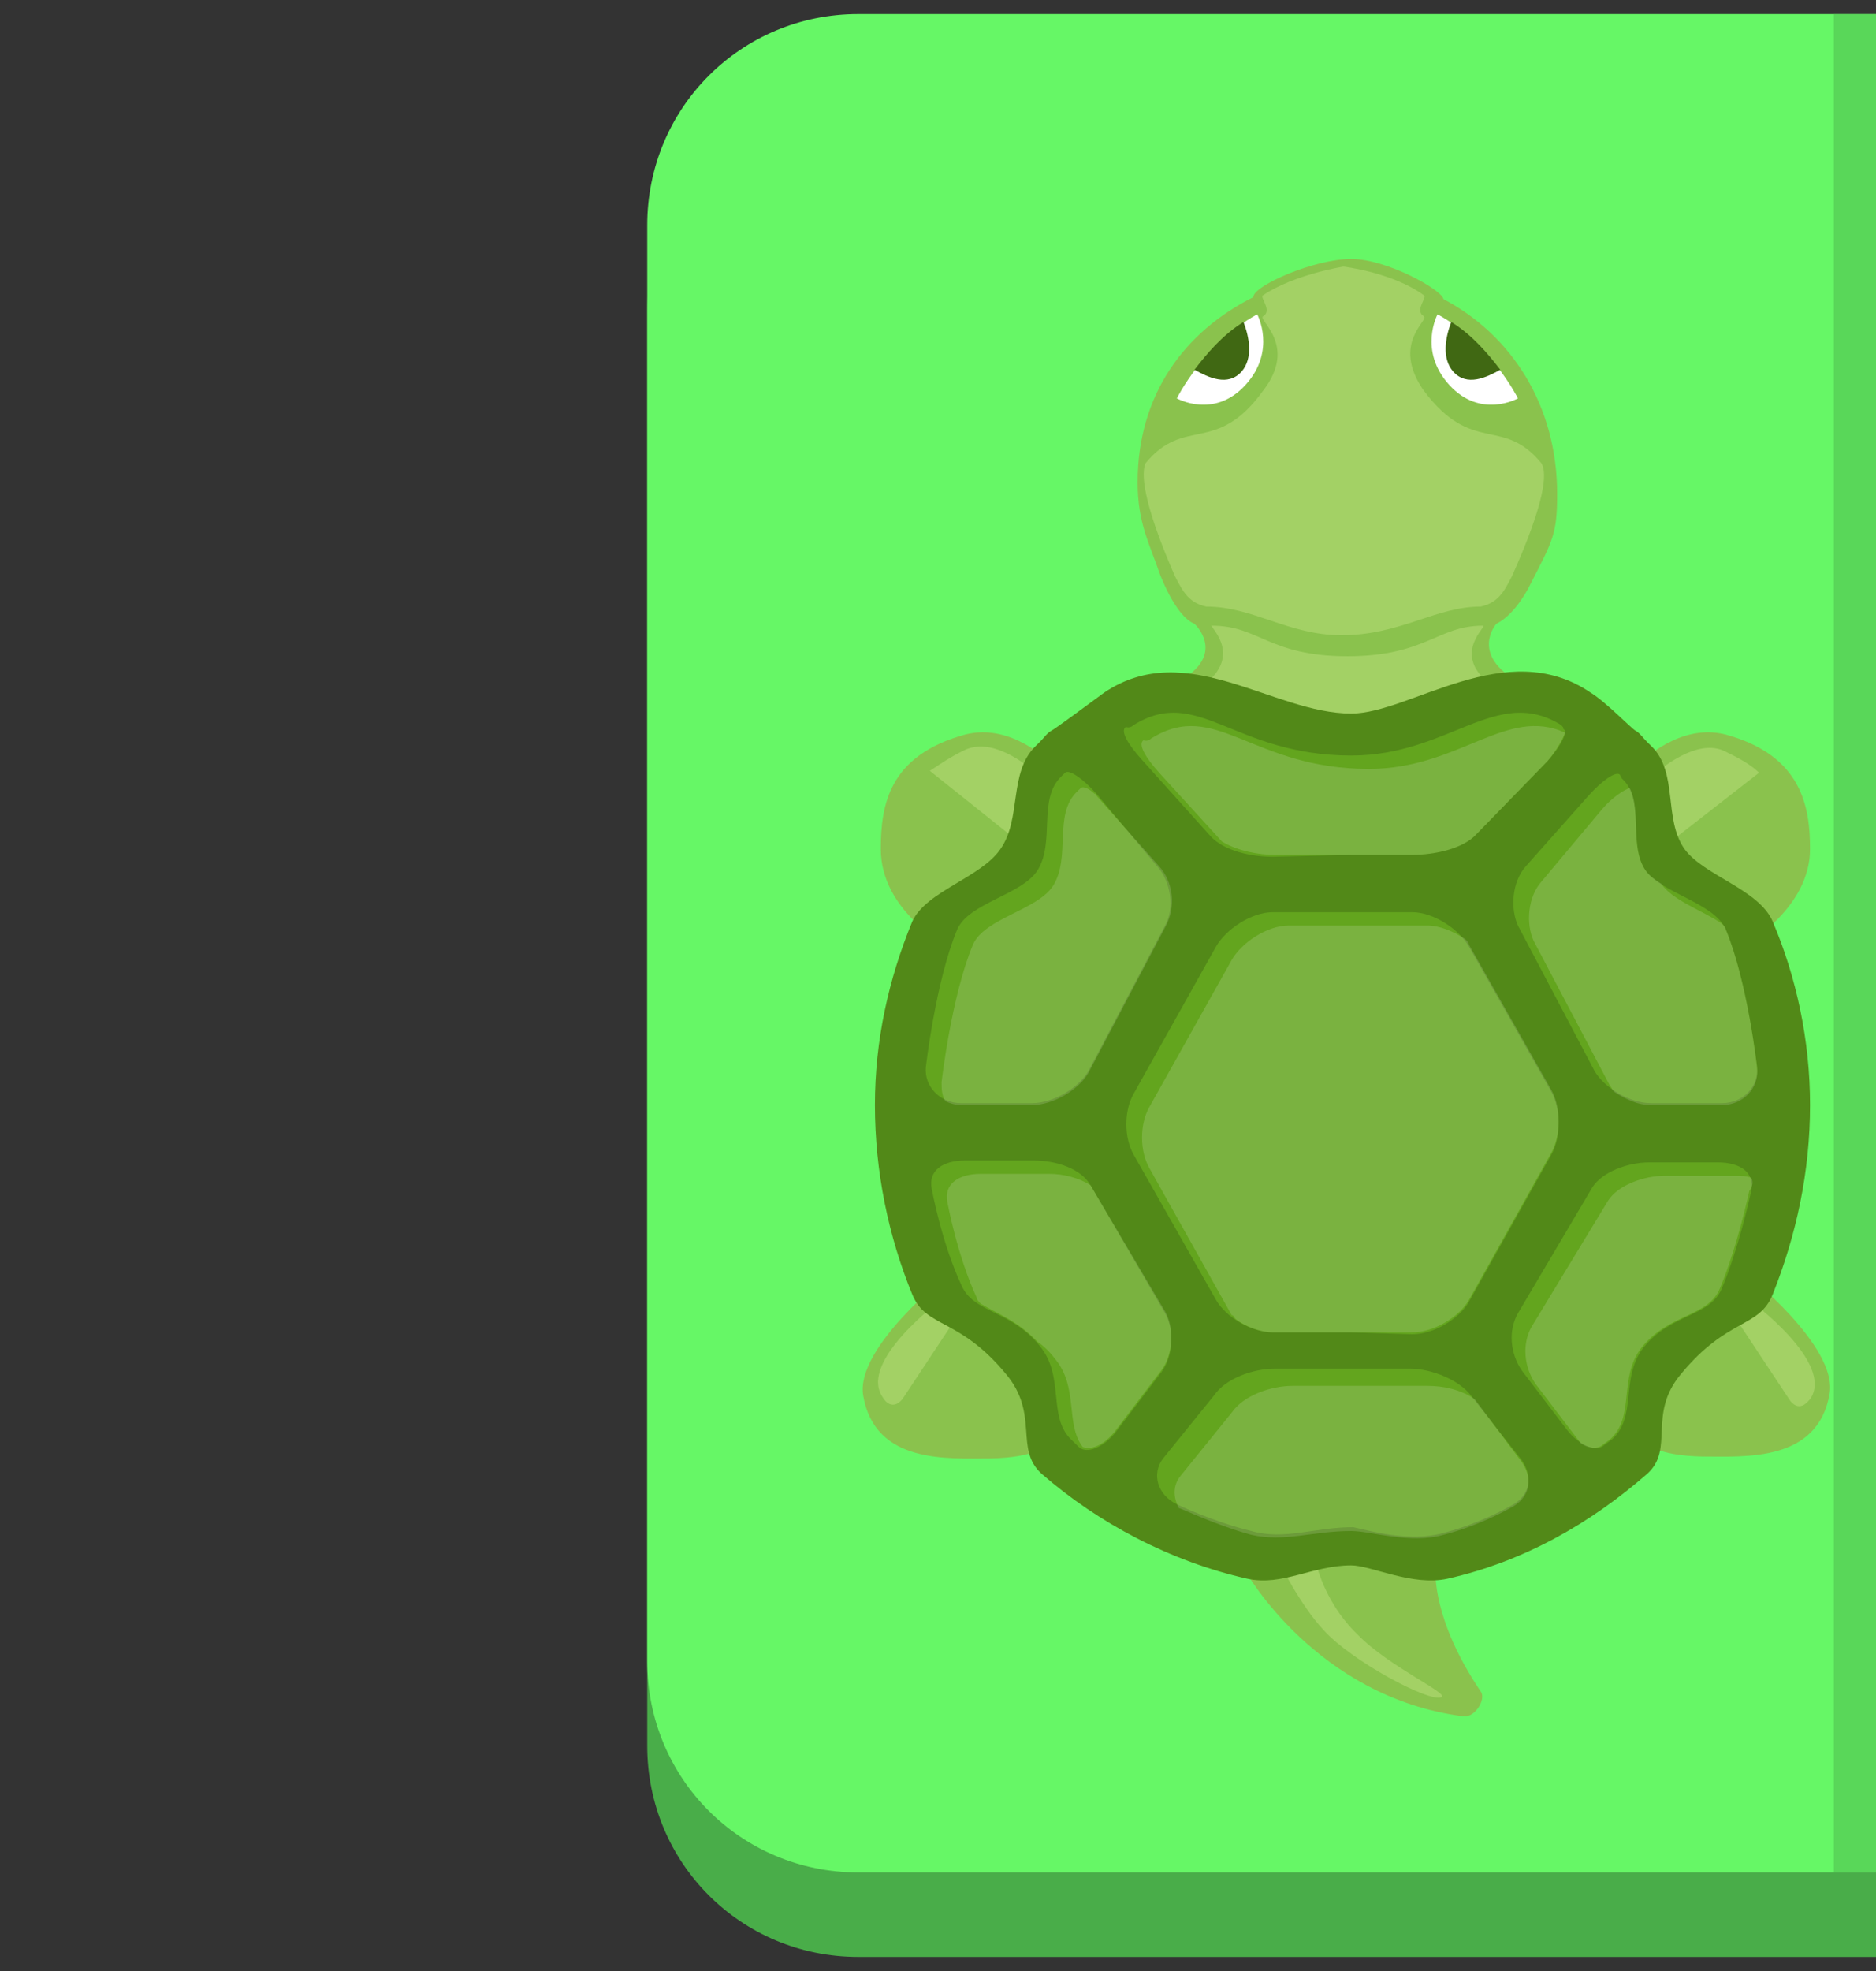 <?xml version="1.0" encoding="UTF-8" standalone="no"?>
<!-- Generator: Adobe Illustrator 23.1.1, SVG Export Plug-In . SVG Version: 6.00 Build 0)  -->

<svg
   version="1.1"
   id="Layer_3"
   x="0px"
   y="0px"
   width="40px"
   height="42px"
   viewBox="0 0 40 42"
   style="enable-background:new 0 0 40 42;"
   xml:space="preserve"
   sodipodi:docname="ClosedGreen.svg"
   inkscape:version="1.2.2 (b0a8486541, 2022-12-01)"
   xmlns:inkscape="http://www.inkscape.org/namespaces/inkscape"
   xmlns:sodipodi="http://sodipodi.sourceforge.net/DTD/sodipodi-0.dtd"
   xmlns="http://www.w3.org/2000/svg"
   xmlns:svg="http://www.w3.org/2000/svg"><rect x="0" y="0" width="40" height="42" fill="#333333" stroke="none"/><defs
   id="defs142" /><sodipodi:namedview
   id="namedview140"
   pagecolor="#ffffff"
   bordercolor="#000000"
   borderopacity="0.25"
   inkscape:showpageshadow="2"
   inkscape:pageopacity="0.0"
   inkscape:pagecheckerboard="0"
   inkscape:deskcolor="#d1d1d1"
   showgrid="false"
   inkscape:zoom="19.5"
   inkscape:cx="20"
   inkscape:cy="16.948718"
   inkscape:window-width="1920"
   inkscape:window-height="1019"
   inkscape:window-x="0"
   inkscape:window-y="37"
   inkscape:window-maximized="1"
   inkscape:current-layer="Layer_3" />
<style
   type="text/css"
   id="style129">
	.st0{fill:#49AD49;}
	.st1{fill:#66F766;}
	.st2{opacity:0.5;fill:#4DB94D;enable-background:new    ;}
</style>
<g
   id="g137">
	<path
   class="st0"
   d="M18.3,2.1c-2.5,0-4.5,2-4.5,4.5v30.6c0,2.5,2,4.5,4.5,4.5H40V2.1H18.3z"
   id="path131" />
	<path
   class="st1"
   d="M18.3,0.3c-2.5,0-4.5,2-4.5,4.5v30.6c0,2.5,2,4.5,4.5,4.5H40V0.3H18.3z"
   id="path133" />
	<rect
   x="39.1"
   y="0.3"
   class="st2"
   width="0.9"
   height="39.6"
   id="rect135" />
</g>
<g
   id="g18"
   transform="matrix(0.418,0,0,0.407,3.607,-0.302)">
	<path
   fill="#8ac24d"
   d="m 65,16.4 v 0 c 3.5,1.9 5.8,5.6 5.8,10.2 0,2.1 -0.2,2.4 -1.4,4.8 0,0 -0.7,1.5 -1.7,2 v 0 0 c 0,0 -1.3,1.5 0.9,2.9 1.7,1.1 -5.3,3.4 -8.3,3.7 -3,-0.3 -10.3,-2.7 -8.6,-3.7 2.2,-1.4 0.6,-2.9 0.6,-2.9 v 0 C 51.3,33 50.5,30.7 50.5,30.7 50,29.2 49.4,28.1 49.4,26 c 0,-4.6 2.4,-7.9 5.9,-9.7 v 0 c 0,-0.6 3.1,-2 5,-2 1.8,0 4.6,1.6 4.7,2.1 z M 47.6,43.9 c 0,0 -3.2,-5.7 -7,-4.7 -3.9,1.1 -4.3,3.7 -4.3,6 0,3.2 3.3,5 3.3,5 2,-3.5 8,-6.3 8,-6.3 z m 32.8,6.3 c 0,0 3.3,-1.9 3.3,-5 0,-2.2 -0.4,-4.9 -4.3,-6 -3.8,-1 -7,4.7 -7,4.7 0,0 6,2.8 8,6.3 z M 39.7,67.5 c 0,0 -4.7,3.8 -4.3,6.3 0.6,3.6 4.3,3.3 6.5,3.3 4.5,-0.1 3.1,-2.3 3.1,-2.3 0,0 -3,-3.9 -5.3,-7.3 z m 35.4,7.2 c 0,0 -1.4,2.2 3.1,2.3 2.2,0 5.9,0.3 6.5,-3.3 0.4,-2.5 -4.3,-6.3 -4.3,-6.3 -2.4,3.5 -5.3,7.3 -5.3,7.3 z M 54.9,83 c 0,0 3.6,6.6 11.1,7.6 0.6,0.1 1.2,-0.9 0.9,-1.3 C 64.4,85.5 64.6,83 64.6,83 l -4.5,-1.7 z"
   id="path2" />
	<path
   fill="#a3d165"
   d="m 52.9,32.5 c -0.9,-0.2 -1.2,-0.8 -1.6,-1.6 -1.7,-4 -1.7,-5.4 -1.5,-5.9 2,-2.5 3.6,-0.4 6,-3.8 1.8,-2.4 -0.3,-3.7 0,-3.9 0.5,-0.3 -0.2,-1 0,-1.1 1.6,-1.1 4.1,-1.5 4.1,-1.5 0,0 2.5,0.3 4.1,1.5 0.2,0.1 -0.5,0.8 0,1.1 0.3,0.2 -1.7,1.4 0,3.9 2.5,3.4 4,1.3 6,3.8 0.3,0.5 0.2,2 -1.5,5.9 -0.4,0.8 -0.7,1.4 -1.6,1.6 -2.3,0 -4.1,1.5 -7.1,1.5 -2.7,0 -4.5,-1.5 -6.9,-1.5 z m 7.2,6.4 c 3,0.1 8.7,-1.1 7.2,-2.4 -1.9,-1.6 0,-3 -0.3,-3 -2.3,0 -2.9,1.6 -6.9,1.6 -4,0 -4.5,-1.6 -6.9,-1.6 -0.3,-0.1 1.6,1.4 -0.3,3 -1.5,1.4 4.2,2.6 7.2,2.4 z M 44.9,46.1 C 46,44.9 47,44.3 47,44.3 c 0,0 -3.8,-5.5 -6.4,-4.3 -0.8,0.4 -1.2,0.7 -1.8,1.1 z M 81.1,41.2 C 80.7,40.8 80.2,40.5 79.4,40.1 77,38.8 73,44.2 73,44.2 c 0,0 1,0.6 2.1,1.8 z M 40.3,69.5 c -1,-1 0,0.5 -0.8,-0.8 0,0 -4.4,3.3 -3.1,5.2 0.1,0.2 0.5,0.7 1,0.1 z m 42.4,4.6 c 0.5,0.6 0.9,0 1,-0.1 1.3,-1.9 -3.1,-5.2 -3.1,-5.2 -0.9,1.3 0.2,-0.3 -0.8,0.8 z m -23.8,12 c 1.4,1.6 5.4,3.8 6,3.5 0.4,-0.2 -2.7,-1.6 -4.3,-3.3 -1.9,-1.9 -2.2,-4.2 -2.2,-4.2 l -1.8,0.4 c 0,0 1.1,2.3 2.3,3.6 z"
   id="path4" />
	<g
   id="shell_1_">
		<path
   fill="#528918"
   d="m 60.3,82.7 c 1,0 3.1,1.1 4.9,0.7 3.9,-0.9 7.3,-2.9 10.2,-5.5 1.4,-1.3 0,-3.1 1.7,-5.2 2.4,-3 4,-2.4 4.7,-4.2 1.2,-3.1 1.9,-6.4 1.9,-9.9 C 83.7,55.2 83,51.9 81.8,49 81.1,47.3 78.3,46.6 77.3,45.2 76.2,43.6 77,41.2 75.6,39.8 75.4,39.6 75.4,39.6 75.4,39.6 75.2,39.4 75,39.1 74.8,39 c -0.2,-0.1 -1.5,-1.5 -2.3,-2 -4.3,-3 -9.2,1.1 -12.2,1.1 -4,0 -8.4,-4 -12.6,-1.1 -0.8,0.6 -2.5,1.9 -2.7,2 -0.2,0.1 -0.4,0.4 -0.6,0.6 0,0 0,0 -0.2,0.2 -1.4,1.4 -0.7,3.8 -1.8,5.4 -1,1.5 -3.8,2.2 -4.5,3.8 -1.2,3 -1.9,6.2 -1.9,9.6 0,3.5 0.7,6.9 1.9,9.9 0.7,1.8 2.4,1.2 4.8,4.2 1.7,2.1 0.4,3.9 1.8,5.2 2.9,2.6 6.6,4.6 10.5,5.5 1.8,0.4 3.3,-0.7 5.3,-0.7 z"
   id="path6" />
		<path
   fill="#63a51e"
   d="m 60.3,70.5 h -4 c -1.1,0 -2.4,-0.8 -2.9,-1.7 l -4.2,-7.6 c -0.5,-0.9 -0.5,-2.3 0,-3.2 l 4.2,-7.7 c 0.5,-0.9 1.8,-1.8 2.9,-1.8 h 4 3.1 c 1.1,0 2.4,0.9 2.9,1.8 l 4.2,7.6 c 0.5,0.9 0.5,2.4 0,3.3 l -4.2,7.7 c -0.5,0.9 -1.8,1.7 -2.9,1.7 l -3.1,-0.1 m 0,-25 h 3.1 c 1.1,0 2.6,-0.3 3.3,-1.1 l 3.6,-3.8 c 0.7,-0.8 1.1,-1.6 0.8,-1.7 0,0 0.1,0 -0.1,-0.2 -3.3,-2.1 -5.7,1.6 -10.7,1.6 -6,0 -7.8,-3.7 -11.1,-1.6 -0.2,0.2 -0.4,0.1 -0.4,0.1 -0.3,0.2 0.1,0.9 0.8,1.7 l 3.5,4 c 0.7,0.8 2.1,1.1 3.2,1.1 z M 65,81 c 1.9,-0.5 3.4,-1.4 3.4,-1.4 1,-0.5 1.2,-1.5 0.6,-2.4 l -2.6,-3.4 c -0.6,-0.8 -2,-1.4 -3.1,-1.4 h -3 -3.9 c -1.1,0 -2.5,0.5 -3.1,1.4 l -2.6,3.3 c -0.6,0.8 -0.3,1.9 0.7,2.4 0,0 1.8,0.9 3.8,1.4 1.7,0.5 3.2,-0.2 5.2,-0.2 0.9,0.2 2.9,0.8 4.6,0.3 z m 4.2,-34.9 c -0.7,0.8 -0.8,2.2 -0.4,3.1 l 3.9,7.6 c 0.5,0.9 1.8,1.7 2.9,1.7 h 3.6 c 1.1,0 1.9,-0.9 1.8,-1.9 0,0 -0.5,-4.5 -1.6,-7.2 -0.6,-1.4 -3.3,-1.9 -4.1,-3.1 -0.9,-1.4 0,-3.7 -1.2,-4.8 C 74,41.3 74,41.3 74,41.3 73.8,41.1 73.1,41.6 72.4,42.4 Z M 47.3,42.3 c -0.7,-0.8 -1.4,-1.3 -1.6,-1.1 0,0 0,0 -0.2,0.2 -1.2,1.2 -0.3,3.4 -1.2,4.9 -0.8,1.3 -3.5,1.7 -4.1,3.1 -1.1,2.7 -1.6,7.2 -1.6,7.2 -0.1,1 0.7,1.9 1.8,1.9 H 44 c 1.1,0 2.4,-0.8 2.9,-1.7 l 3.9,-7.6 c 0.5,-0.9 0.3,-2.3 -0.4,-3.1 z M 47,62.8 c -0.5,-0.9 -1.8,-1.3 -2.9,-1.3 h -3.5 c -1.1,0 -1.9,0.5 -1.7,1.5 0,0 0.5,2.8 1.5,5 0.6,1.5 2.5,1.3 4,3.2 1.3,1.6 0.4,3.7 1.6,4.9 0.4,0.4 0.4,0.4 0.4,0.4 0.4,0.4 1.3,0 1.9,-0.8 l 2.3,-3.1 c 0.6,-0.8 0.7,-2.2 0.2,-3.1 z m 21.8,6.7 c -0.5,0.9 -0.4,2.1 0.2,3 l 2.3,3.1 c 0.6,0.8 1.5,1.2 1.9,0.8 0,0 0,0 0.4,-0.3 1.3,-1.2 0.4,-3.2 1.6,-4.8 1.4,-1.8 3.4,-1.6 4,-3.1 0.9,-2.2 1.5,-5.1 1.5,-5.1 0.2,-1 -0.6,-1.5 -1.7,-1.5 h -3.5 c -1.1,0 -2.4,0.5 -2.9,1.3 z"
   id="path8" />
		<path
   opacity="0.15"
   fill="#ffffff"
   enable-background="new    "
   d="m 56.3,70.5 c -0.6,0 -1.4,-0.3 -1.9,-0.7 -0.1,-0.1 -0.1,-0.2 -0.2,-0.2 L 50,61.9 C 49.5,61 49.5,59.6 50,58.7 L 54.2,51 c 0.5,-0.9 1.8,-1.8 2.9,-1.8 h 4 3.1 c 0.6,0 1.3,0.3 1.9,0.7 0.1,0.1 0.2,0.2 0.2,0.3 l 4.2,7.6 c 0.5,0.9 0.5,2.4 0,3.3 l -4.2,7.7 c -0.5,0.9 -1.8,1.7 -2.9,1.7 h -3.1 v 0 c 0,0 -4,0 -4,0 z m 4,-25 h 3.1 c 1.1,0 2.6,-0.3 3.3,-1.1 l 3.6,-3.8 c 0.5,-0.6 0.8,-1.2 0.9,-1.5 -3,-1.4 -5.4,1.9 -10,1.9 -6,0 -7.8,-3.7 -11.1,-1.6 -0.2,0.2 -0.4,0.1 -0.4,0.1 -0.3,0.2 0.1,0.9 0.8,1.7 l 3.2,3.6 c 0.8,0.5 1.9,0.7 2.7,0.7 0,0 3.9,0 3.9,0 z m 0,35.4 c 1,0 3,0.7 4.7,0.2 1.9,-0.5 3.4,-1.4 3.4,-1.4 1,-0.5 1.2,-1.5 0.6,-2.4 L 66.6,74 C 65.9,73.5 65,73.3 64.2,73.3 h -3 -3.9 c -1.1,0 -2.5,0.5 -3.1,1.4 L 51.6,78 c -0.4,0.5 -0.4,1.1 -0.1,1.7 0.1,0 1.9,0.9 3.7,1.4 1.7,0.4 3.1,-0.2 5.1,-0.2 z M 79.4,49.4 c 0,-0.1 -0.1,-0.2 -0.2,-0.3 -1,-0.7 -2.5,-1.2 -3.1,-2.1 v 0 c -0.3,-0.2 -0.6,-0.4 -0.8,-0.7 -0.8,-1.2 -0.2,-3.1 -0.8,-4.3 -0.3,0.1 -0.9,0.5 -1.4,1.1 L 70,46.9 c -0.7,0.8 -0.8,2.2 -0.4,3.1 l 3.9,7.6 c 0.1,0.1 0.1,0.2 0.2,0.3 0.6,0.4 1.2,0.7 1.9,0.7 h 3.6 c 1.1,0 1.9,-0.9 1.8,-1.9 0,-0.1 -0.5,-4.6 -1.6,-7.3 z M 50.5,46.1 47.3,42.4 c 0,0 0,-0.1 -0.1,-0.1 -0.3,-0.3 -0.6,-0.4 -0.7,-0.3 0,0 0,0 -0.2,0.2 -1.2,1.2 -0.3,3.4 -1.2,4.9 -0.8,1.3 -3.5,1.7 -4.1,3.1 -1.1,2.7 -1.6,7.2 -1.6,7.2 0,0.3 0,0.7 0.2,1 0.2,0.1 0.5,0.2 0.8,0.2 H 44 c 1.1,0 2.4,-0.8 2.9,-1.7 l 3.9,-7.6 c 0.6,-1.1 0.4,-2.4 -0.3,-3.2 z M 47,62.8 v 0 c -0.6,-0.4 -1.4,-0.6 -2.1,-0.6 h -3.5 c -1.1,0 -1.9,0.5 -1.7,1.5 0,0 0.5,2.8 1.5,5 0,0.1 0.1,0.2 0.2,0.3 0.8,0.5 1.9,0.9 2.9,2 0.3,0.2 0.6,0.5 0.9,0.9 1.2,1.5 0.5,3.4 1.4,4.6 0.5,0.2 1.2,-0.2 1.7,-0.9 l 2.3,-3.1 c 0.6,-0.8 0.7,-2.2 0.2,-3.1 z m 33.7,-0.4 c -0.3,-0.1 -0.5,-0.1 -0.9,-0.1 h -3.5 c -1.1,0 -2.4,0.5 -2.9,1.3 l -3.9,6.6 c -0.5,0.9 -0.4,2.1 0.2,3 l 2.3,3.1 c 0.4,0.3 0.9,0.3 1.1,0.1 0,0 0,0 0.4,-0.3 1.3,-1.2 0.4,-3.2 1.6,-4.8 1.4,-1.8 3.4,-1.6 4,-3.1 0.9,-2.2 1.5,-5.1 1.5,-5.1 0.2,-0.3 0.2,-0.5 0.1,-0.7 z"
   id="path10" />
	</g>
	<g
   id="eyes_1_">
		<path
   fill="#ffffff"
   d="m 64.7,17.2 c 0,0 -1,1.9 0.6,3.7 1.6,1.8 3.5,0.7 3.5,0.7 0,0 -1.4,-2.9 -4.1,-4.4 z m -9.2,0 c 0,0 1,1.9 -0.6,3.7 -1.6,1.8 -3.5,0.7 -3.5,0.7 0,0 1.4,-2.9 4.1,-4.4 z"
   id="path13" />
		<path
   fill="#406813"
   d="m 54.7,20.2 c 0.6,-0.7 0.4,-1.8 0.1,-2.6 -1.1,0.7 -1.9,1.7 -2.5,2.5 0.7,0.4 1.7,0.9 2.4,0.1 z m 10.8,0 c -0.6,-0.7 -0.4,-1.8 -0.1,-2.6 1.1,0.7 1.9,1.7 2.5,2.5 -0.7,0.4 -1.7,0.9 -2.4,0.1 z"
   id="path15" />
	</g>
</g></svg>
